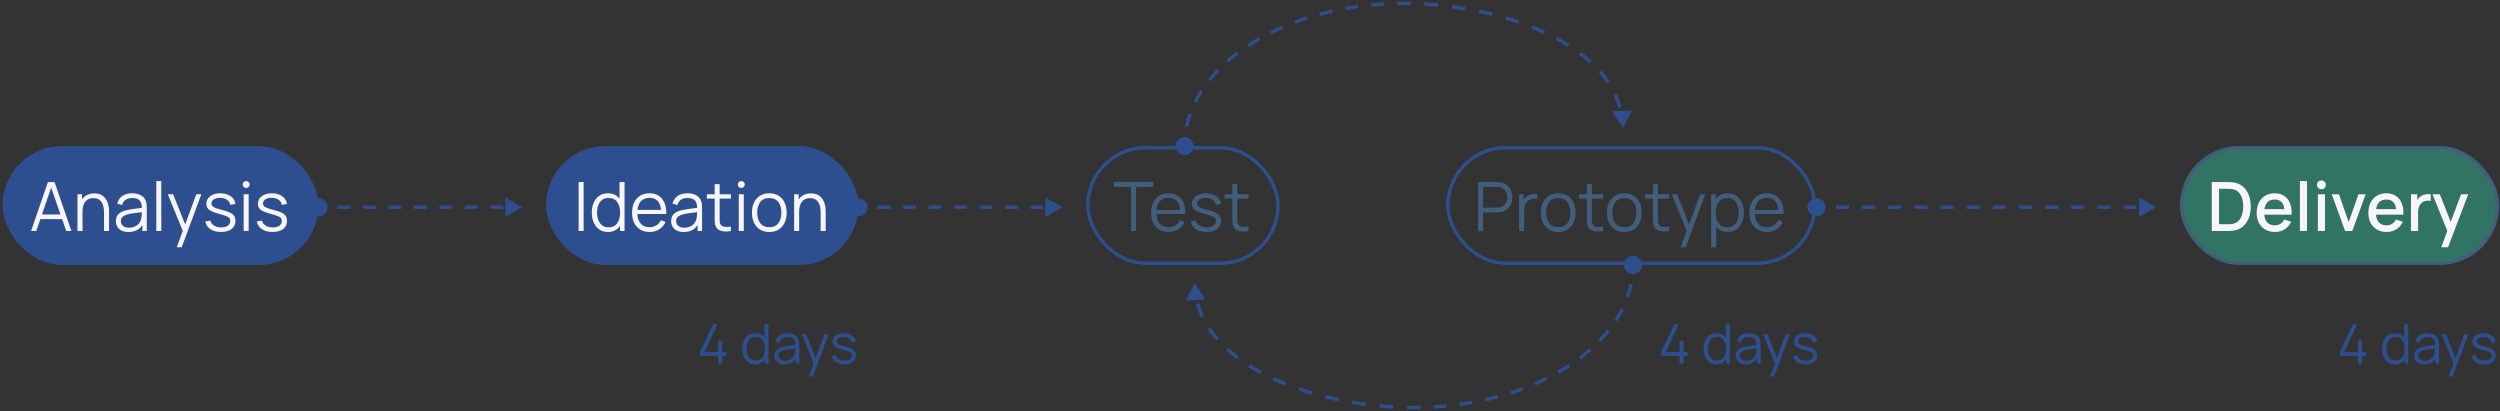 <svg width="736" height="121" viewBox="0 0 736 121" fill="none" xmlns="http://www.w3.org/2000/svg">
<rect x="0" y="0" width="736" height="121" fill="#333333" stroke="none"/>
<rect x="161.25" y="43.5" width="91" height="34" rx="17" fill="#2D4F8F"/>
<rect x="161.25" y="43.5" width="91" height="34" rx="17" stroke="#2D4F8F"/>
<path d="M170.35 68V53.6H171.82V68H170.35ZM179.008 68.3C178.001 68.3 177.138 68.05 176.418 67.55C175.705 67.043 175.158 66.36 174.778 65.5C174.405 64.64 174.218 63.67 174.218 62.59C174.218 61.517 174.405 60.55 174.778 59.69C175.158 58.83 175.701 58.15 176.408 57.65C177.115 57.15 177.961 56.9 178.948 56.9C179.701 56.9 180.365 57.04 180.938 57.32C181.511 57.6 181.995 57.987 182.388 58.48V53.6H183.868V68H182.548V66.5C182.155 67.06 181.661 67.5 181.068 67.82C180.481 68.14 179.795 68.3 179.008 68.3ZM179.158 66.93C179.925 66.93 180.558 66.743 181.058 66.37C181.558 65.99 181.931 65.473 182.178 64.82C182.425 64.167 182.548 63.423 182.548 62.59C182.548 61.323 182.268 60.287 181.708 59.48C181.155 58.673 180.315 58.27 179.188 58.27C178.415 58.27 177.775 58.46 177.268 58.84C176.768 59.22 176.395 59.737 176.148 60.39C175.901 61.043 175.778 61.777 175.778 62.59C175.778 63.41 175.901 64.147 176.148 64.8C176.401 65.453 176.778 65.973 177.278 66.36C177.778 66.74 178.405 66.93 179.158 66.93ZM191.243 68.3C190.19 68.3 189.277 68.067 188.503 67.6C187.73 67.133 187.13 66.477 186.703 65.63C186.283 64.783 186.073 63.79 186.073 62.65C186.073 61.47 186.283 60.45 186.703 59.59C187.123 58.73 187.713 58.067 188.473 57.6C189.24 57.133 190.143 56.9 191.183 56.9C192.783 56.9 194.023 57.443 194.903 58.53C195.79 59.61 196.207 61.103 196.153 63.01H187.643C187.703 64.25 188.04 65.207 188.653 65.88C189.267 66.553 190.11 66.89 191.183 66.89C192.757 66.89 193.887 66.197 194.573 64.81L195.943 65.34C195.517 66.28 194.887 67.01 194.053 67.53C193.227 68.043 192.29 68.3 191.243 68.3ZM191.223 58.25C190.183 58.25 189.36 58.557 188.753 59.17C188.147 59.777 187.787 60.647 187.673 61.78H194.613C194.38 59.427 193.25 58.25 191.223 58.25ZM201.267 68.3C200.454 68.3 199.771 68.153 199.217 67.86C198.671 67.567 198.261 67.177 197.987 66.69C197.714 66.203 197.577 65.673 197.577 65.1C197.577 64.213 197.834 63.523 198.347 63.03C198.861 62.53 199.521 62.173 200.327 61.96C200.814 61.84 201.347 61.733 201.927 61.64C202.507 61.547 203.084 61.463 203.657 61.39C204.237 61.317 204.767 61.25 205.247 61.19C205.234 60.21 205.007 59.483 204.567 59.01C204.127 58.53 203.394 58.29 202.367 58.29C201.627 58.29 201.001 58.457 200.487 58.79C199.981 59.123 199.624 59.65 199.417 60.37L197.987 59.95C198.234 58.983 198.731 58.233 199.477 57.7C200.224 57.167 201.194 56.9 202.387 56.9C203.374 56.9 204.211 57.087 204.897 57.46C205.591 57.827 206.081 58.36 206.367 59.06C206.501 59.373 206.587 59.723 206.627 60.11C206.667 60.497 206.687 60.89 206.687 61.29V68H205.377V66.22C204.524 67.607 203.154 68.3 201.267 68.3ZM201.437 67.03C202.471 67.03 203.301 66.76 203.927 66.22C204.561 65.68 204.947 65.003 205.087 64.19C205.147 63.923 205.184 63.633 205.197 63.32C205.217 63 205.227 62.717 205.227 62.47C204.521 62.557 203.774 62.65 202.987 62.75C202.201 62.85 201.511 62.98 200.917 63.14C200.457 63.273 200.031 63.487 199.637 63.78C199.244 64.073 199.047 64.513 199.047 65.1C199.047 65.413 199.124 65.717 199.277 66.01C199.437 66.303 199.691 66.547 200.037 66.74C200.391 66.933 200.857 67.03 201.437 67.03ZM215.171 68C214.564 68.127 213.964 68.177 213.371 68.15C212.784 68.123 212.257 67.997 211.791 67.77C211.331 67.543 210.981 67.19 210.741 66.71C210.547 66.317 210.441 65.913 210.421 65.5C210.407 65.087 210.401 64.617 210.401 64.09V58.46H208.091V57.2H210.401V54.2H211.861V57.2H215.171V58.46H211.861V64.03C211.861 64.483 211.864 64.863 211.871 65.17C211.884 65.47 211.954 65.737 212.081 65.97C212.321 66.417 212.701 66.683 213.221 66.77C213.747 66.857 214.397 66.837 215.171 66.71V68ZM217.498 68V57.2H218.968V68H217.498ZM218.228 55.34C217.942 55.34 217.698 55.243 217.498 55.05C217.305 54.85 217.208 54.61 217.208 54.33C217.208 54.043 217.305 53.803 217.498 53.61C217.698 53.41 217.942 53.31 218.228 53.31C218.522 53.31 218.765 53.41 218.958 53.61C219.158 53.803 219.258 54.043 219.258 54.33C219.258 54.61 219.158 54.85 218.958 55.05C218.765 55.243 218.522 55.34 218.228 55.34ZM226.476 68.3C225.403 68.3 224.486 68.057 223.726 67.57C222.966 67.083 222.383 66.41 221.976 65.55C221.57 64.69 221.366 63.703 221.366 62.59C221.366 61.457 221.573 60.463 221.986 59.61C222.4 58.757 222.986 58.093 223.746 57.62C224.513 57.14 225.423 56.9 226.476 56.9C227.556 56.9 228.476 57.143 229.236 57.63C230.003 58.11 230.586 58.78 230.986 59.64C231.393 60.493 231.596 61.477 231.596 62.59C231.596 63.723 231.393 64.72 230.986 65.58C230.58 66.433 229.993 67.1 229.226 67.58C228.46 68.06 227.543 68.3 226.476 68.3ZM226.476 66.89C227.676 66.89 228.57 66.493 229.156 65.7C229.743 64.9 230.036 63.863 230.036 62.59C230.036 61.29 229.74 60.253 229.146 59.48C228.553 58.7 227.663 58.31 226.476 58.31C225.27 58.31 224.376 58.71 223.796 59.51C223.216 60.303 222.926 61.33 222.926 62.59C222.926 63.89 223.226 64.933 223.826 65.72C224.426 66.5 225.31 66.89 226.476 66.89ZM233.792 68V57.2H235.122V58.7C235.522 58.12 236.032 57.68 236.652 57.38C237.279 57.08 237.979 56.93 238.752 56.93C239.566 56.93 240.249 57.083 240.802 57.39C241.356 57.69 241.799 58.09 242.132 58.59C242.466 59.083 242.706 59.633 242.852 60.24C243.006 60.847 243.082 61.453 243.082 62.06V68H241.602V62.49C241.602 61.697 241.499 60.987 241.292 60.36C241.086 59.733 240.752 59.24 240.292 58.88C239.832 58.513 239.226 58.33 238.472 58.33C237.432 58.33 236.639 58.677 236.092 59.37C235.546 60.063 235.272 61.02 235.272 62.24V68H233.792Z" fill="#F7F5F5"/>
<rect x="320.25" y="43.5" width="56" height="34" rx="17" stroke="#2D4F8F"/>
<path d="M332.98 68V55.01H327.95V53.6H339.48V55.01H334.45V68H332.98ZM344.052 68.3C342.999 68.3 342.085 68.067 341.312 67.6C340.539 67.133 339.939 66.477 339.512 65.63C339.092 64.783 338.882 63.79 338.882 62.65C338.882 61.47 339.092 60.45 339.512 59.59C339.932 58.73 340.522 58.067 341.282 57.6C342.049 57.133 342.952 56.9 343.992 56.9C345.592 56.9 346.832 57.443 347.712 58.53C348.599 59.61 349.015 61.103 348.962 63.01H340.452C340.512 64.25 340.849 65.207 341.462 65.88C342.075 66.553 342.919 66.89 343.992 66.89C345.565 66.89 346.695 66.197 347.382 64.81L348.752 65.34C348.325 66.28 347.695 67.01 346.862 67.53C346.035 68.043 345.099 68.3 344.052 68.3ZM344.032 58.25C342.992 58.25 342.169 58.557 341.562 59.17C340.955 59.777 340.595 60.647 340.482 61.78H347.422C347.189 59.427 346.059 58.25 344.032 58.25ZM355.211 68.29C353.945 68.29 352.901 68.017 352.081 67.47C351.268 66.923 350.768 66.163 350.581 65.19L352.081 64.94C352.241 65.56 352.605 66.05 353.171 66.41C353.745 66.77 354.451 66.95 355.291 66.95C356.111 66.95 356.758 66.78 357.231 66.44C357.705 66.093 357.941 65.623 357.941 65.03C357.941 64.697 357.865 64.427 357.711 64.22C357.558 64.007 357.251 63.81 356.791 63.63C356.338 63.45 355.655 63.237 354.741 62.99C353.761 62.723 352.991 62.457 352.431 62.19C351.878 61.923 351.485 61.617 351.251 61.27C351.025 60.917 350.911 60.487 350.911 59.98C350.911 59.06 351.288 58.317 352.041 57.75C352.801 57.183 353.791 56.9 355.011 56.9C355.825 56.9 356.551 57.033 357.191 57.3C357.838 57.56 358.358 57.927 358.751 58.4C359.145 58.873 359.378 59.423 359.451 60.05L357.951 60.32C357.845 59.687 357.528 59.187 357.001 58.82C356.475 58.447 355.805 58.253 354.991 58.24C354.225 58.22 353.601 58.367 353.121 58.68C352.641 58.987 352.401 59.397 352.401 59.91C352.401 60.197 352.488 60.443 352.661 60.65C352.835 60.85 353.148 61.04 353.601 61.22C354.061 61.4 354.715 61.597 355.561 61.81C356.555 62.063 357.335 62.33 357.901 62.61C358.468 62.89 358.871 63.22 359.111 63.6C359.351 63.98 359.471 64.45 359.471 65.01C359.471 66.03 359.091 66.833 358.331 67.42C357.578 68 356.538 68.29 355.211 68.29ZM367.569 68C366.962 68.127 366.362 68.177 365.769 68.15C365.182 68.123 364.656 67.997 364.189 67.77C363.729 67.543 363.379 67.19 363.139 66.71C362.946 66.317 362.839 65.913 362.819 65.5C362.806 65.087 362.799 64.617 362.799 64.09V58.46H360.489V57.2H362.799V54.2H364.259V57.2H367.569V58.46H364.259V64.03C364.259 64.483 364.262 64.863 364.269 65.17C364.282 65.47 364.352 65.737 364.479 65.97C364.719 66.417 365.099 66.683 365.619 66.77C366.146 66.857 366.796 66.837 367.569 66.71V68Z" fill="#415F7D"/>
<rect x="426.25" y="43.5" width="108" height="34" rx="17" stroke="#2D4F8F"/>
<path d="M435.15 68V53.6H440.71C440.85 53.6 441.007 53.607 441.18 53.62C441.36 53.627 441.54 53.647 441.72 53.68C442.847 53.853 443.713 54.347 444.32 55.16C444.927 55.973 445.23 56.943 445.23 58.07C445.23 59.19 444.923 60.157 444.31 60.97C443.703 61.783 442.84 62.277 441.72 62.45C441.54 62.483 441.36 62.507 441.18 62.52C441.007 62.527 440.85 62.53 440.71 62.53H436.62V68H435.15ZM436.62 61.13H440.67C440.79 61.13 440.93 61.123 441.09 61.11C441.25 61.097 441.407 61.073 441.56 61.04C442.3 60.88 442.843 60.513 443.19 59.94C443.543 59.36 443.72 58.737 443.72 58.07C443.72 57.397 443.543 56.773 443.19 56.2C442.843 55.62 442.3 55.25 441.56 55.09C441.407 55.057 441.25 55.037 441.09 55.03C440.93 55.017 440.79 55.01 440.67 55.01H436.62V61.13ZM447.22 68V57.2H448.54V58.91C448.78 58.49 449.06 58.157 449.38 57.91C449.807 57.543 450.32 57.303 450.92 57.19C451.52 57.077 452.057 57.08 452.53 57.2V58.58C452.13 58.48 451.697 58.457 451.23 58.51C450.77 58.563 450.344 58.75 449.95 59.07C449.41 59.497 449.064 60.033 448.91 60.68C448.764 61.32 448.69 61.963 448.69 62.61V68H447.22ZM458.742 68.3C457.669 68.3 456.752 68.057 455.992 67.57C455.232 67.083 454.649 66.41 454.242 65.55C453.835 64.69 453.632 63.703 453.632 62.59C453.632 61.457 453.839 60.463 454.252 59.61C454.665 58.757 455.252 58.093 456.012 57.62C456.779 57.14 457.689 56.9 458.742 56.9C459.822 56.9 460.742 57.143 461.502 57.63C462.269 58.11 462.852 58.78 463.252 59.64C463.659 60.493 463.862 61.477 463.862 62.59C463.862 63.723 463.659 64.72 463.252 65.58C462.845 66.433 462.259 67.1 461.492 67.58C460.725 68.06 459.809 68.3 458.742 68.3ZM458.742 66.89C459.942 66.89 460.835 66.493 461.422 65.7C462.009 64.9 462.302 63.863 462.302 62.59C462.302 61.29 462.005 60.253 461.412 59.48C460.819 58.7 459.929 58.31 458.742 58.31C457.535 58.31 456.642 58.71 456.062 59.51C455.482 60.303 455.192 61.33 455.192 62.59C455.192 63.89 455.492 64.933 456.092 65.72C456.692 66.5 457.575 66.89 458.742 66.89ZM471.948 68C471.341 68.127 470.741 68.177 470.148 68.15C469.561 68.123 469.035 67.997 468.568 67.77C468.108 67.543 467.758 67.19 467.518 66.71C467.325 66.317 467.218 65.913 467.198 65.5C467.185 65.087 467.178 64.617 467.178 64.09V58.46H464.868V57.2H467.178V54.2H468.638V57.2H471.948V58.46H468.638V64.03C468.638 64.483 468.641 64.863 468.648 65.17C468.661 65.47 468.731 65.737 468.858 65.97C469.098 66.417 469.478 66.683 469.998 66.77C470.525 66.857 471.175 66.837 471.948 66.71V68ZM478.195 68.3C477.122 68.3 476.205 68.057 475.445 67.57C474.685 67.083 474.102 66.41 473.695 65.55C473.288 64.69 473.085 63.703 473.085 62.59C473.085 61.457 473.292 60.463 473.705 59.61C474.118 58.757 474.705 58.093 475.465 57.62C476.232 57.14 477.142 56.9 478.195 56.9C479.275 56.9 480.195 57.143 480.955 57.63C481.722 58.11 482.305 58.78 482.705 59.64C483.112 60.493 483.315 61.477 483.315 62.59C483.315 63.723 483.112 64.72 482.705 65.58C482.298 66.433 481.712 67.1 480.945 67.58C480.178 68.06 479.262 68.3 478.195 68.3ZM478.195 66.89C479.395 66.89 480.288 66.493 480.875 65.7C481.462 64.9 481.755 63.863 481.755 62.59C481.755 61.29 481.458 60.253 480.865 59.48C480.272 58.7 479.382 58.31 478.195 58.31C476.988 58.31 476.095 58.71 475.515 59.51C474.935 60.303 474.645 61.33 474.645 62.59C474.645 63.89 474.945 64.933 475.545 65.72C476.145 66.5 477.028 66.89 478.195 66.89ZM491.401 68C490.794 68.127 490.194 68.177 489.601 68.15C489.014 68.123 488.488 67.997 488.021 67.77C487.561 67.543 487.211 67.19 486.971 66.71C486.778 66.317 486.671 65.913 486.651 65.5C486.638 65.087 486.631 64.617 486.631 64.09V58.46H484.321V57.2H486.631V54.2H488.091V57.2H491.401V58.46H488.091V64.03C488.091 64.483 488.094 64.863 488.101 65.17C488.114 65.47 488.184 65.737 488.311 65.97C488.551 66.417 488.931 66.683 489.451 66.77C489.978 66.857 490.628 66.837 491.401 66.71V68ZM494.776 72.8L496.556 67.98L492.166 57.2H493.726L497.266 66.08L500.546 57.2H502.046L496.246 72.8H494.776ZM503.773 72.8V57.2H505.093V58.68C505.486 58.127 505.983 57.693 506.583 57.38C507.189 57.06 507.893 56.9 508.693 56.9C509.679 56.9 510.526 57.15 511.233 57.65C511.939 58.15 512.479 58.83 512.853 59.69C513.233 60.55 513.423 61.517 513.423 62.59C513.423 63.67 513.233 64.64 512.853 65.5C512.479 66.36 511.933 67.043 511.213 67.55C510.499 68.05 509.639 68.3 508.633 68.3C507.899 68.3 507.249 68.16 506.683 67.88C506.116 67.593 505.639 67.203 505.253 66.71V72.8H503.773ZM508.483 66.93C509.236 66.93 509.863 66.74 510.363 66.36C510.863 65.973 511.236 65.453 511.483 64.8C511.736 64.147 511.863 63.41 511.863 62.59C511.863 61.777 511.739 61.043 511.493 60.39C511.246 59.737 510.869 59.22 510.363 58.84C509.863 58.46 509.226 58.27 508.453 58.27C507.326 58.27 506.483 58.673 505.923 59.48C505.369 60.287 505.093 61.323 505.093 62.59C505.093 63.423 505.216 64.167 505.463 64.82C505.709 65.473 506.083 65.99 506.583 66.37C507.083 66.743 507.716 66.93 508.483 66.93ZM520.189 68.3C519.135 68.3 518.222 68.067 517.449 67.6C516.675 67.133 516.075 66.477 515.649 65.63C515.229 64.783 515.019 63.79 515.019 62.65C515.019 61.47 515.229 60.45 515.649 59.59C516.069 58.73 516.659 58.067 517.419 57.6C518.185 57.133 519.089 56.9 520.129 56.9C521.729 56.9 522.969 57.443 523.849 58.53C524.735 59.61 525.152 61.103 525.099 63.01H516.589C516.649 64.25 516.985 65.207 517.599 65.88C518.212 66.553 519.055 66.89 520.129 66.89C521.702 66.89 522.832 66.197 523.519 64.81L524.889 65.34C524.462 66.28 523.832 67.01 522.999 67.53C522.172 68.043 521.235 68.3 520.189 68.3ZM520.169 58.25C519.129 58.25 518.305 58.557 517.699 59.17C517.092 59.777 516.732 60.647 516.619 61.78H523.559C523.325 59.427 522.195 58.25 520.169 58.25Z" fill="#415F7D"/>
<rect x="642.25" y="43.5" width="93" height="34" rx="17" fill="#317463"/>
<rect x="642.25" y="43.5" width="93" height="34" rx="17" stroke="#415F7D"/>
<path d="M651.15 68V53.6H655.66C655.793 53.6 656.04 53.603 656.4 53.61C656.76 53.617 657.11 53.643 657.45 53.69C658.577 53.83 659.523 54.233 660.29 54.9C661.063 55.567 661.647 56.413 662.04 57.44C662.433 58.46 662.63 59.58 662.63 60.8C662.63 62.027 662.433 63.153 662.04 64.18C661.647 65.2 661.063 66.043 660.29 66.71C659.523 67.37 658.577 67.77 657.45 67.91C657.117 67.957 656.767 67.983 656.4 67.99C656.033 67.997 655.787 68 655.66 68H651.15ZM653.29 66.01H655.66C655.887 66.01 656.157 66.007 656.47 66C656.783 65.987 657.06 65.957 657.3 65.91C658.033 65.77 658.627 65.453 659.08 64.96C659.54 64.46 659.877 63.847 660.09 63.12C660.303 62.393 660.41 61.62 660.41 60.8C660.41 59.953 660.3 59.17 660.08 58.45C659.86 57.723 659.52 57.117 659.06 56.63C658.607 56.137 658.02 55.823 657.3 55.69C657.06 55.643 656.78 55.617 656.46 55.61C656.147 55.597 655.88 55.59 655.66 55.59H653.29V66.01ZM669.749 68.3C668.675 68.3 667.732 68.067 666.919 67.6C666.112 67.127 665.482 66.47 665.029 65.63C664.582 64.783 664.359 63.803 664.359 62.69C664.359 61.51 664.579 60.487 665.019 59.62C665.465 58.753 666.085 58.083 666.879 57.61C667.672 57.137 668.595 56.9 669.649 56.9C670.749 56.9 671.685 57.157 672.459 57.67C673.232 58.177 673.809 58.9 674.189 59.84C674.569 60.78 674.722 61.897 674.649 63.19H666.599C666.685 64.19 666.985 64.963 667.499 65.51C668.019 66.057 668.735 66.33 669.649 66.33C670.975 66.33 671.912 65.757 672.459 64.61L674.509 65.26C674.089 66.227 673.452 66.977 672.599 67.51C671.745 68.037 670.795 68.3 669.749 68.3ZM669.729 58.75C667.949 58.75 666.922 59.687 666.649 61.56H672.509C672.295 59.687 671.369 58.75 669.729 58.75ZM677.092 68V53.3H679.182V68H677.092ZM682.385 68V57.2H684.475V68H682.385ZM683.435 55.72C683.062 55.72 682.748 55.593 682.495 55.34C682.248 55.087 682.125 54.78 682.125 54.42C682.125 54.053 682.248 53.747 682.495 53.5C682.748 53.247 683.062 53.12 683.435 53.12C683.808 53.12 684.118 53.247 684.365 53.5C684.612 53.747 684.735 54.053 684.735 54.42C684.735 54.78 684.612 55.087 684.365 55.34C684.118 55.593 683.808 55.72 683.435 55.72ZM690.398 68L686.478 57.2H688.588L691.458 65.38L694.328 57.2H696.438L692.518 68H690.398ZM702.639 68.3C701.566 68.3 700.623 68.067 699.809 67.6C699.003 67.127 698.373 66.47 697.919 65.63C697.473 64.783 697.249 63.803 697.249 62.69C697.249 61.51 697.469 60.487 697.909 59.62C698.356 58.753 698.976 58.083 699.769 57.61C700.563 57.137 701.486 56.9 702.539 56.9C703.639 56.9 704.576 57.157 705.349 57.67C706.123 58.177 706.699 58.9 707.079 59.84C707.459 60.78 707.613 61.897 707.539 63.19H699.489C699.576 64.19 699.876 64.963 700.389 65.51C700.909 66.057 701.626 66.33 702.539 66.33C703.866 66.33 704.803 65.757 705.349 64.61L707.399 65.26C706.979 66.227 706.343 66.977 705.489 67.51C704.636 68.037 703.686 68.3 702.639 68.3ZM702.619 58.75C700.839 58.75 699.813 59.687 699.539 61.56H705.399C705.186 59.687 704.259 58.75 702.619 58.75ZM709.783 68V57.2H711.643V58.92C711.909 58.447 712.243 58.077 712.643 57.81C713.049 57.51 713.523 57.31 714.063 57.21C714.609 57.11 715.126 57.107 715.613 57.2V59.16C715.259 59.067 714.866 59.04 714.433 59.08C714.006 59.12 713.613 59.257 713.253 59.49C712.746 59.817 712.393 60.25 712.193 60.79C711.993 61.33 711.893 61.917 711.893 62.55V68H709.783ZM718.704 72.8L720.484 67.95L716.114 57.2H718.294L721.494 65.31L724.534 57.2H726.654L720.694 72.8H718.704Z" fill="#F7F5F5"/>
<rect x="1.25" y="43.5" width="92" height="34" rx="17" fill="#2D4F8F"/>
<rect x="1.25" y="43.5" width="92" height="34" rx="17" stroke="#2D4F8F"/>
<path d="M9.15 68L14.11 53.6H16.06L21.02 68H19.49L18.28 64.51H11.89L10.68 68H9.15ZM12.36 63.13H17.8L15.07 55.25L12.36 63.13ZM22.816 68V57.2H24.146V58.7C24.546 58.12 25.056 57.68 25.676 57.38C26.302 57.08 27.002 56.93 27.776 56.93C28.589 56.93 29.272 57.083 29.826 57.39C30.379 57.69 30.822 58.09 31.156 58.59C31.489 59.083 31.729 59.633 31.876 60.24C32.029 60.847 32.106 61.453 32.106 62.06V68H30.626V62.49C30.626 61.697 30.522 60.987 30.316 60.36C30.109 59.733 29.776 59.24 29.316 58.88C28.856 58.513 28.249 58.33 27.496 58.33C26.456 58.33 25.662 58.677 25.116 59.37C24.569 60.063 24.296 61.02 24.296 62.24V68H22.816ZM37.791 68.3C36.977 68.3 36.294 68.153 35.741 67.86C35.194 67.567 34.784 67.177 34.511 66.69C34.237 66.203 34.101 65.673 34.101 65.1C34.101 64.213 34.357 63.523 34.871 63.03C35.384 62.53 36.044 62.173 36.851 61.96C37.337 61.84 37.871 61.733 38.451 61.64C39.031 61.547 39.607 61.463 40.181 61.39C40.761 61.317 41.291 61.25 41.771 61.19C41.757 60.21 41.531 59.483 41.091 59.01C40.651 58.53 39.917 58.29 38.891 58.29C38.151 58.29 37.524 58.457 37.011 58.79C36.504 59.123 36.147 59.65 35.941 60.37L34.511 59.95C34.757 58.983 35.254 58.233 36.001 57.7C36.747 57.167 37.717 56.9 38.911 56.9C39.897 56.9 40.734 57.087 41.421 57.46C42.114 57.827 42.604 58.36 42.891 59.06C43.024 59.373 43.111 59.723 43.151 60.11C43.191 60.497 43.211 60.89 43.211 61.29V68H41.901V66.22C41.047 67.607 39.677 68.3 37.791 68.3ZM37.961 67.03C38.994 67.03 39.824 66.76 40.451 66.22C41.084 65.68 41.471 65.003 41.611 64.19C41.671 63.923 41.707 63.633 41.721 63.32C41.741 63 41.751 62.717 41.751 62.47C41.044 62.557 40.297 62.65 39.511 62.75C38.724 62.85 38.034 62.98 37.441 63.14C36.981 63.273 36.554 63.487 36.161 63.78C35.767 64.073 35.571 64.513 35.571 65.1C35.571 65.413 35.647 65.717 35.801 66.01C35.961 66.303 36.214 66.547 36.561 66.74C36.914 66.933 37.381 67.03 37.961 67.03ZM46.014 68V53.3H47.484V68H46.014ZM52.022 72.8L53.802 67.98L49.412 57.2H50.972L54.512 66.08L57.792 57.2H59.292L53.492 72.8H52.022ZM65.059 68.29C63.792 68.29 62.749 68.017 61.929 67.47C61.116 66.923 60.616 66.163 60.429 65.19L61.929 64.94C62.089 65.56 62.452 66.05 63.019 66.41C63.592 66.77 64.299 66.95 65.139 66.95C65.959 66.95 66.606 66.78 67.079 66.44C67.552 66.093 67.789 65.623 67.789 65.03C67.789 64.697 67.712 64.427 67.559 64.22C67.406 64.007 67.099 63.81 66.639 63.63C66.186 63.45 65.502 63.237 64.589 62.99C63.609 62.723 62.839 62.457 62.279 62.19C61.726 61.923 61.332 61.617 61.099 61.27C60.872 60.917 60.759 60.487 60.759 59.98C60.759 59.06 61.136 58.317 61.889 57.75C62.649 57.183 63.639 56.9 64.859 56.9C65.672 56.9 66.399 57.033 67.039 57.3C67.686 57.56 68.206 57.927 68.599 58.4C68.992 58.873 69.226 59.423 69.299 60.05L67.799 60.32C67.692 59.687 67.376 59.187 66.849 58.82C66.322 58.447 65.652 58.253 64.839 58.24C64.072 58.22 63.449 58.367 62.969 58.68C62.489 58.987 62.249 59.397 62.249 59.91C62.249 60.197 62.336 60.443 62.509 60.65C62.682 60.85 62.996 61.04 63.449 61.22C63.909 61.4 64.562 61.597 65.409 61.81C66.402 62.063 67.182 62.33 67.749 62.61C68.316 62.89 68.719 63.22 68.959 63.6C69.199 63.98 69.319 64.45 69.319 65.01C69.319 66.03 68.939 66.833 68.179 67.42C67.426 68 66.386 68.29 65.059 68.29ZM71.737 68V57.2H73.207V68H71.737ZM72.467 55.34C72.18 55.34 71.937 55.243 71.737 55.05C71.543 54.85 71.447 54.61 71.447 54.33C71.447 54.043 71.543 53.803 71.737 53.61C71.937 53.41 72.18 53.31 72.467 53.31C72.76 53.31 73.003 53.41 73.197 53.61C73.397 53.803 73.497 54.043 73.497 54.33C73.497 54.61 73.397 54.85 73.197 55.05C73.003 55.243 72.76 55.34 72.467 55.34ZM80.235 68.29C78.968 68.29 77.925 68.017 77.105 67.47C76.291 66.923 75.791 66.163 75.605 65.19L77.105 64.94C77.265 65.56 77.628 66.05 78.195 66.41C78.768 66.77 79.475 66.95 80.315 66.95C81.135 66.95 81.781 66.78 82.255 66.44C82.728 66.093 82.965 65.623 82.965 65.03C82.965 64.697 82.888 64.427 82.735 64.22C82.581 64.007 82.275 63.81 81.815 63.63C81.361 63.45 80.678 63.237 79.765 62.99C78.785 62.723 78.015 62.457 77.455 62.19C76.901 61.923 76.508 61.617 76.275 61.27C76.048 60.917 75.935 60.487 75.935 59.98C75.935 59.06 76.311 58.317 77.065 57.75C77.825 57.183 78.815 56.9 80.035 56.9C80.848 56.9 81.575 57.033 82.215 57.3C82.861 57.56 83.381 57.927 83.775 58.4C84.168 58.873 84.401 59.423 84.475 60.05L82.975 60.32C82.868 59.687 82.551 59.187 82.025 58.82C81.498 58.447 80.828 58.253 80.015 58.24C79.248 58.22 78.625 58.367 78.145 58.68C77.665 58.987 77.425 59.397 77.425 59.91C77.425 60.197 77.511 60.443 77.685 60.65C77.858 60.85 78.171 61.04 78.625 61.22C79.085 61.4 79.738 61.597 80.585 61.81C81.578 62.063 82.358 62.33 82.925 62.61C83.491 62.89 83.895 63.22 84.135 63.6C84.375 63.98 84.495 64.45 84.495 65.01C84.495 66.03 84.115 66.833 83.355 67.42C82.601 68 81.561 68.29 80.235 68.29Z" fill="#F7F5F5"/>
<path d="M91.083 61C91.083 62.473 92.277 63.667 93.75 63.667C95.223 63.667 96.417 62.473 96.417 61C96.417 59.527 95.223 58.333 93.75 58.333C92.277 58.333 91.083 59.527 91.083 61ZM153.75 61L148.75 58.113V63.887L153.75 61ZM93.75 61.5H95.625V60.5H93.75V61.5ZM99.375 61.5H103.125V60.5H99.375V61.5ZM106.875 61.5H110.625V60.5H106.875V61.5ZM114.375 61.5H118.125V60.5H114.375V61.5ZM121.875 61.5H125.625V60.5H121.875V61.5ZM129.375 61.5H133.125V60.5H129.375V61.5ZM136.875 61.5H140.625V60.5H136.875V61.5ZM144.375 61.5H148.125V60.5H144.375V61.5Z" fill="#2D4F8F"/>
<path d="M250.083 61C250.083 62.473 251.277 63.667 252.75 63.667C254.223 63.667 255.417 62.473 255.417 61C255.417 59.527 254.223 58.333 252.75 58.333C251.277 58.333 250.083 59.527 250.083 61ZM312.75 61L307.75 58.113V63.887L312.75 61ZM252.75 61.5H254.625V60.5H252.75V61.5ZM258.375 61.5H262.125V60.5H258.375V61.5ZM265.875 61.5H269.625V60.5H265.875V61.5ZM273.375 61.5H277.125V60.5H273.375V61.5ZM280.875 61.5H284.625V60.5H280.875V61.5ZM288.375 61.5H292.125V60.5H288.375V61.5ZM295.875 61.5H299.625V60.5H295.875V61.5ZM303.375 61.5H307.125V60.5H303.375V61.5Z" fill="#2D4F8F"/>
<path d="M532.083 61C532.083 62.473 533.277 63.667 534.75 63.667C536.223 63.667 537.417 62.473 537.417 61C537.417 59.527 536.223 58.333 534.75 58.333C533.277 58.333 532.083 59.527 532.083 61ZM634.75 61L629.75 58.113V63.887L634.75 61ZM534.75 61.5H536.673V60.5H534.75V61.5ZM540.519 61.5H544.365V60.5H540.519V61.5ZM548.212 61.5H552.058V60.5H548.212V61.5ZM555.904 61.5H559.75V60.5H555.904V61.5ZM563.596 61.5H567.442V60.5H563.596V61.5ZM571.288 61.5H575.135V60.5H571.288V61.5ZM578.981 61.5H582.827V60.5H578.981V61.5ZM586.673 61.5H590.519V60.5H586.673V61.5ZM594.365 61.5H598.212V60.5H594.365V61.5ZM602.058 61.5H605.904V60.5H602.058V61.5ZM609.75 61.5H613.596V60.5H609.75V61.5ZM617.442 61.5H621.288V60.5H617.442V61.5ZM625.135 61.5H628.981V60.5H625.135V61.5Z" fill="#2D4F8F"/>
<path d="M346.083 43C346.083 44.473 347.277 45.667 348.75 45.667C350.223 45.667 351.417 44.473 351.417 43C351.417 41.527 350.223 40.333 348.75 40.333C347.277 40.333 346.083 41.527 346.083 43ZM477.75 37.654L480.418 32.534L474.65 32.784L477.75 37.654ZM349.25 43C349.25 42.367 349.272 41.738 349.315 41.112L348.318 41.043C348.273 41.692 348.25 42.344 348.25 43H349.25ZM349.834 37.375C350.092 36.146 350.432 34.933 350.852 33.74L349.909 33.408C349.475 34.642 349.122 35.897 348.855 37.17L349.834 37.375ZM352.329 30.259C352.885 29.142 353.513 28.044 354.209 26.969L353.369 26.426C352.654 27.531 352.007 28.661 351.433 29.814L352.329 30.259ZM356.429 23.899C357.209 22.927 358.047 21.976 358.94 21.05L358.22 20.356C357.307 21.303 356.449 22.276 355.649 23.274L356.429 23.899ZM361.693 18.422C362.63 17.597 363.613 16.796 364.64 16.018L364.037 15.221C362.991 16.012 361.989 16.83 361.032 17.672L361.693 18.422ZM367.76 13.822C368.807 13.135 369.891 12.472 371.009 11.834L370.514 10.965C369.378 11.614 368.276 12.287 367.211 12.985L367.76 13.822ZM374.379 10.039C375.504 9.479 376.66 8.944 377.843 8.433L377.446 7.515C376.247 8.033 375.076 8.576 373.934 9.143L374.379 10.039ZM381.384 7.009C382.565 6.568 383.77 6.15 384.997 5.758L384.693 4.805C383.45 5.203 382.23 5.625 381.034 6.072L381.384 7.009ZM388.664 4.677C389.881 4.348 391.118 4.042 392.372 3.761L392.154 2.785C390.885 3.07 389.634 3.379 388.403 3.712L388.664 4.677ZM396.121 3.005C397.365 2.781 398.626 2.581 399.9 2.405L399.763 1.415C398.476 1.592 397.202 1.795 395.944 2.021L396.121 3.005ZM403.7 1.96C404.958 1.837 406.229 1.739 407.511 1.665L407.453 0.666C406.158 0.741 404.875 0.841 403.603 0.964L403.7 1.96ZM411.332 1.518C411.969 1.506 412.609 1.5 413.25 1.5V0.5C412.602 0.5 411.957 0.506 411.313 0.518L411.332 1.518ZM413.25 1.5C413.92 1.5 414.592 1.507 415.265 1.52L415.285 0.52C414.605 0.507 413.927 0.5 413.25 0.5V1.5ZM419.298 1.674C420.638 1.751 421.981 1.853 423.322 1.979L423.416 0.984C422.062 0.856 420.708 0.753 419.355 0.676L419.298 1.674ZM427.332 2.433C428.668 2.609 429.999 2.809 431.323 3.034L431.49 2.048C430.154 1.821 428.81 1.619 427.462 1.441L427.332 2.433ZM435.288 3.784C436.61 4.06 437.921 4.361 439.219 4.686L439.462 3.716C438.152 3.388 436.827 3.084 435.492 2.805L435.288 3.784ZM443.112 5.748C444.41 6.131 445.691 6.54 446.949 6.973L447.274 6.027C446.002 5.589 444.707 5.176 443.395 4.789L443.112 5.748ZM450.73 8.377C451.991 8.881 453.224 9.411 454.425 9.967L454.845 9.059C453.627 8.495 452.378 7.958 451.101 7.448L450.73 8.377ZM458.029 11.766C459.229 12.412 460.387 13.086 461.501 13.788L462.034 12.942C460.9 12.227 459.722 11.541 458.503 10.886L458.029 11.766ZM464.809 16.058C465.901 16.875 466.935 17.724 467.905 18.604L468.577 17.863C467.582 16.961 466.524 16.092 465.408 15.257L464.809 16.058ZM470.715 21.444C471.611 22.46 472.425 23.511 473.151 24.595L473.982 24.039C473.23 22.915 472.388 21.83 471.465 20.783L470.715 21.444ZM475.107 28.052C475.668 29.256 476.125 30.496 476.471 31.772L477.436 31.511C477.075 30.178 476.597 28.884 476.013 27.63L475.107 28.052ZM346.083 43C346.083 44.473 347.277 45.667 348.75 45.667C350.223 45.667 351.417 44.473 351.417 43C351.417 41.527 350.223 40.333 348.75 40.333C347.277 40.333 346.083 41.527 346.083 43ZM477.75 37.654L480.418 32.534L474.65 32.784L477.75 37.654ZM349.25 43C349.25 42.367 349.272 41.738 349.315 41.112L348.318 41.043C348.273 41.692 348.25 42.344 348.25 43H349.25ZM349.834 37.375C350.092 36.146 350.432 34.933 350.852 33.74L349.909 33.408C349.475 34.642 349.122 35.897 348.855 37.17L349.834 37.375ZM352.329 30.259C352.885 29.142 353.513 28.044 354.209 26.969L353.369 26.426C352.654 27.531 352.007 28.661 351.433 29.814L352.329 30.259ZM356.429 23.899C357.209 22.927 358.047 21.976 358.94 21.05L358.22 20.356C357.307 21.303 356.449 22.276 355.649 23.274L356.429 23.899ZM361.693 18.422C362.63 17.597 363.613 16.796 364.64 16.018L364.037 15.221C362.991 16.012 361.989 16.83 361.032 17.672L361.693 18.422ZM367.76 13.822C368.807 13.135 369.891 12.472 371.009 11.834L370.514 10.965C369.378 11.614 368.276 12.287 367.211 12.985L367.76 13.822ZM374.379 10.039C375.504 9.479 376.66 8.944 377.843 8.433L377.446 7.515C376.247 8.033 375.076 8.576 373.934 9.143L374.379 10.039ZM381.384 7.009C382.565 6.568 383.77 6.15 384.997 5.758L384.693 4.805C383.45 5.203 382.23 5.625 381.034 6.072L381.384 7.009ZM388.664 4.677C389.881 4.348 391.118 4.042 392.372 3.761L392.154 2.785C390.885 3.07 389.634 3.379 388.403 3.712L388.664 4.677ZM396.121 3.005C397.365 2.781 398.626 2.581 399.9 2.405L399.763 1.415C398.476 1.592 397.202 1.795 395.944 2.021L396.121 3.005ZM403.7 1.96C404.958 1.837 406.229 1.739 407.511 1.665L407.453 0.666C406.158 0.741 404.875 0.841 403.603 0.964L403.7 1.96ZM411.332 1.518C411.969 1.506 412.609 1.5 413.25 1.5V0.5C412.602 0.5 411.957 0.506 411.313 0.518L411.332 1.518ZM413.25 1.5C413.92 1.5 414.592 1.507 415.265 1.52L415.285 0.52C414.605 0.507 413.927 0.5 413.25 0.5V1.5ZM419.298 1.674C420.638 1.751 421.981 1.853 423.322 1.979L423.416 0.984C422.062 0.856 420.708 0.753 419.355 0.676L419.298 1.674ZM427.332 2.433C428.668 2.609 429.999 2.809 431.323 3.034L431.49 2.048C430.154 1.821 428.81 1.619 427.462 1.441L427.332 2.433ZM435.288 3.784C436.61 4.06 437.921 4.361 439.219 4.686L439.462 3.716C438.152 3.388 436.827 3.084 435.492 2.805L435.288 3.784ZM443.112 5.748C444.41 6.131 445.691 6.54 446.949 6.973L447.274 6.027C446.002 5.589 444.707 5.176 443.395 4.789L443.112 5.748ZM450.73 8.377C451.991 8.881 453.224 9.411 454.425 9.967L454.845 9.059C453.627 8.495 452.378 7.958 451.101 7.448L450.73 8.377ZM458.029 11.766C459.229 12.412 460.387 13.086 461.501 13.788L462.034 12.942C460.9 12.227 459.722 11.541 458.503 10.886L458.029 11.766ZM464.809 16.058C465.901 16.875 466.935 17.724 467.905 18.604L468.577 17.863C467.582 16.961 466.524 16.092 465.408 15.257L464.809 16.058ZM470.715 21.444C471.611 22.46 472.425 23.511 473.151 24.595L473.982 24.039C473.23 22.915 472.388 21.83 471.465 20.783L470.715 21.444ZM475.107 28.052C475.668 29.256 476.125 30.496 476.471 31.772L477.436 31.511C477.075 30.178 476.597 28.884 476.013 27.63L475.107 28.052Z" fill="#2D4F8F"/>
<path d="M483.417 78C483.417 76.527 482.223 75.333 480.75 75.333C479.277 75.333 478.083 76.527 478.083 78C478.083 79.473 479.277 80.667 480.75 80.667C482.223 80.667 483.417 79.473 483.417 78ZM351.75 83.346L349.082 88.466L354.85 88.216L351.75 83.346ZM480.25 78C480.25 78.633 480.228 79.262 480.185 79.888L481.182 79.957C481.227 79.308 481.25 78.656 481.25 78L480.25 78ZM479.666 83.625C479.408 84.854 479.068 86.067 478.648 87.26L479.591 87.592C480.025 86.358 480.378 85.103 480.645 83.83L479.666 83.625ZM477.171 90.741C476.615 91.858 475.987 92.956 475.291 94.031L476.131 94.574C476.846 93.469 477.493 92.339 478.067 91.186L477.171 90.741ZM473.071 97.101C472.291 98.073 471.453 99.024 470.56 99.95L471.28 100.644C472.193 99.697 473.051 98.724 473.851 97.726L473.071 97.101ZM467.807 102.578C466.87 103.403 465.887 104.205 464.86 104.982L465.463 105.779C466.509 104.988 467.511 104.17 468.468 103.328L467.807 102.578ZM461.74 107.178C460.693 107.865 459.609 108.528 458.491 109.166L458.986 110.035C460.122 109.386 461.224 108.713 462.289 108.015L461.74 107.178ZM455.121 110.961C453.996 111.52 452.84 112.056 451.657 112.567L452.054 113.485C453.253 112.967 454.424 112.424 455.566 111.857L455.121 110.961ZM448.116 113.991C446.935 114.432 445.73 114.85 444.503 115.242L444.807 116.195C446.05 115.797 447.27 115.375 448.466 114.928L448.116 113.991ZM440.836 116.323C439.619 116.652 438.382 116.958 437.128 117.239L437.346 118.215C438.615 117.93 439.866 117.621 441.097 117.288L440.836 116.323ZM433.379 117.995C432.135 118.219 430.874 118.419 429.6 118.595L429.737 119.585C431.024 119.408 432.298 119.205 433.556 118.979L433.379 117.995ZM425.8 119.04C424.542 119.163 423.271 119.261 421.989 119.335L422.047 120.334C423.342 120.259 424.625 120.159 425.897 120.036L425.8 119.04ZM418.168 119.482C417.531 119.494 416.891 119.5 416.25 119.5L416.25 120.5C416.898 120.5 417.543 120.494 418.187 120.482L418.168 119.482ZM416.25 119.5C415.58 119.5 414.908 119.493 414.235 119.48L414.215 120.48C414.895 120.493 415.573 120.5 416.25 120.5L416.25 119.5ZM410.202 119.326C408.862 119.249 407.519 119.147 406.178 119.021L406.084 120.016C407.438 120.144 408.792 120.247 410.145 120.324L410.202 119.326ZM402.168 118.567C400.832 118.391 399.501 118.191 398.177 117.966L398.01 118.952C399.346 119.179 400.69 119.381 402.038 119.559L402.168 118.567ZM394.212 117.216C392.89 116.94 391.579 116.639 390.281 116.314L390.038 117.284C391.348 117.612 392.673 117.916 394.008 118.195L394.212 117.216ZM386.388 115.252C385.09 114.869 383.809 114.46 382.551 114.027L382.226 114.973C383.498 115.411 384.793 115.824 386.105 116.211L386.388 115.252ZM378.77 112.623C377.509 112.119 376.276 111.589 375.075 111.033L374.655 111.941C375.873 112.505 377.122 113.042 378.399 113.552L378.77 112.623ZM371.471 109.234C370.271 108.588 369.113 107.914 367.999 107.212L367.466 108.058C368.6 108.773 369.778 109.459 370.997 110.114L371.471 109.234ZM364.691 104.942C363.599 104.125 362.565 103.276 361.595 102.396L360.923 103.137C361.918 104.039 362.976 104.908 364.092 105.743L364.691 104.942ZM358.785 99.556C357.889 98.54 357.075 97.489 356.349 96.405L355.518 96.961C356.27 98.085 357.112 99.17 358.035 100.217L358.785 99.556ZM354.393 92.948C353.832 91.744 353.375 90.504 353.029 89.228L352.064 89.489C352.425 90.822 352.903 92.117 353.487 93.37L354.393 92.948ZM483.417 78C483.417 76.527 482.223 75.333 480.75 75.333C479.277 75.333 478.083 76.527 478.083 78C478.083 79.473 479.277 80.667 480.75 80.667C482.223 80.667 483.417 79.473 483.417 78ZM351.75 83.346L349.082 88.466L354.85 88.216L351.75 83.346ZM480.25 78C480.25 78.633 480.228 79.262 480.185 79.888L481.182 79.957C481.227 79.308 481.25 78.656 481.25 78L480.25 78ZM479.666 83.625C479.408 84.854 479.068 86.067 478.648 87.26L479.591 87.592C480.025 86.358 480.378 85.103 480.645 83.83L479.666 83.625ZM477.171 90.741C476.615 91.858 475.987 92.956 475.291 94.031L476.131 94.574C476.846 93.469 477.493 92.339 478.067 91.186L477.171 90.741ZM473.071 97.101C472.291 98.073 471.453 99.024 470.56 99.95L471.28 100.644C472.193 99.697 473.051 98.724 473.851 97.726L473.071 97.101ZM467.807 102.578C466.87 103.403 465.887 104.205 464.86 104.982L465.463 105.779C466.509 104.988 467.511 104.17 468.468 103.328L467.807 102.578ZM461.74 107.178C460.693 107.865 459.609 108.528 458.491 109.166L458.986 110.035C460.122 109.386 461.224 108.713 462.289 108.015L461.74 107.178ZM455.121 110.961C453.996 111.52 452.84 112.056 451.657 112.567L452.054 113.485C453.253 112.967 454.424 112.424 455.566 111.857L455.121 110.961ZM448.116 113.991C446.935 114.432 445.73 114.85 444.503 115.242L444.807 116.195C446.05 115.797 447.27 115.375 448.466 114.928L448.116 113.991ZM440.836 116.323C439.619 116.652 438.382 116.958 437.128 117.239L437.346 118.215C438.615 117.93 439.866 117.621 441.097 117.288L440.836 116.323ZM433.379 117.995C432.135 118.219 430.874 118.419 429.6 118.595L429.737 119.585C431.024 119.408 432.298 119.205 433.556 118.979L433.379 117.995ZM425.8 119.04C424.542 119.163 423.271 119.261 421.989 119.335L422.047 120.334C423.342 120.259 424.625 120.159 425.897 120.036L425.8 119.04ZM418.168 119.482C417.531 119.494 416.891 119.5 416.25 119.5L416.25 120.5C416.898 120.5 417.543 120.494 418.187 120.482L418.168 119.482ZM416.25 119.5C415.58 119.5 414.908 119.493 414.235 119.48L414.215 120.48C414.895 120.493 415.573 120.5 416.25 120.5L416.25 119.5ZM410.202 119.326C408.862 119.249 407.519 119.147 406.178 119.021L406.084 120.016C407.438 120.144 408.792 120.247 410.145 120.324L410.202 119.326ZM402.168 118.567C400.832 118.391 399.501 118.191 398.177 117.966L398.01 118.952C399.346 119.179 400.69 119.381 402.038 119.559L402.168 118.567ZM394.212 117.216C392.89 116.94 391.579 116.639 390.281 116.314L390.038 117.284C391.348 117.612 392.673 117.916 394.008 118.195L394.212 117.216ZM386.388 115.252C385.09 114.869 383.809 114.46 382.551 114.027L382.226 114.973C383.498 115.411 384.793 115.824 386.105 116.211L386.388 115.252ZM378.77 112.623C377.509 112.119 376.276 111.589 375.075 111.033L374.655 111.941C375.873 112.505 377.122 113.042 378.399 113.552L378.77 112.623ZM371.471 109.234C370.271 108.588 369.113 107.914 367.999 107.212L367.466 108.058C368.6 108.773 369.778 109.459 370.997 110.114L371.471 109.234ZM364.691 104.942C363.599 104.125 362.565 103.276 361.595 102.396L360.923 103.137C361.918 104.039 362.976 104.908 364.092 105.743L364.691 104.942ZM358.785 99.556C357.889 98.54 357.075 97.489 356.349 96.405L355.518 96.961C356.27 98.085 357.112 99.17 358.035 100.217L358.785 99.556ZM354.393 92.948C353.832 91.744 353.375 90.504 353.029 89.228L352.064 89.489C352.425 90.822 352.903 92.117 353.487 93.37L354.393 92.948Z" fill="#2D4F8F"/>
<path d="M494.442 107V104.768H489.05V103.648L492.906 95.48H494.226L490.37 103.648H494.442V100.288H495.626V103.648H496.882V104.768H495.626V107H494.442ZM505.363 107.24C504.557 107.24 503.867 107.04 503.291 106.64C502.72 106.235 502.283 105.688 501.979 105C501.68 104.312 501.531 103.536 501.531 102.672C501.531 101.813 501.68 101.04 501.979 100.352C502.283 99.664 502.717 99.12 503.283 98.72C503.848 98.32 504.525 98.12 505.315 98.12C505.917 98.12 506.448 98.232 506.907 98.456C507.365 98.68 507.752 98.989 508.067 99.384V95.48H509.251V107H508.195V105.8C507.88 106.248 507.485 106.6 507.011 106.856C506.541 107.112 505.992 107.24 505.363 107.24ZM505.483 106.144C506.096 106.144 506.603 105.995 507.003 105.696C507.403 105.392 507.701 104.979 507.899 104.456C508.096 103.933 508.195 103.339 508.195 102.672C508.195 101.659 507.971 100.829 507.523 100.184C507.08 99.539 506.408 99.216 505.507 99.216C504.888 99.216 504.376 99.368 503.971 99.672C503.571 99.976 503.272 100.389 503.075 100.912C502.877 101.435 502.779 102.021 502.779 102.672C502.779 103.328 502.877 103.917 503.075 104.44C503.277 104.963 503.579 105.379 503.979 105.688C504.379 105.992 504.88 106.144 505.483 106.144ZM513.967 107.24C513.316 107.24 512.77 107.123 512.327 106.888C511.89 106.653 511.562 106.341 511.343 105.952C511.124 105.563 511.015 105.139 511.015 104.68C511.015 103.971 511.22 103.419 511.631 103.024C512.042 102.624 512.57 102.339 513.215 102.168C513.604 102.072 514.031 101.987 514.495 101.912C514.959 101.837 515.42 101.771 515.879 101.712C516.343 101.653 516.767 101.6 517.151 101.552C517.14 100.768 516.959 100.187 516.607 99.808C516.255 99.424 515.668 99.232 514.847 99.232C514.255 99.232 513.754 99.365 513.343 99.632C512.938 99.899 512.652 100.32 512.487 100.896L511.343 100.56C511.54 99.787 511.938 99.187 512.535 98.76C513.132 98.333 513.908 98.12 514.863 98.12C515.652 98.12 516.322 98.269 516.871 98.568C517.426 98.861 517.818 99.288 518.047 99.848C518.154 100.099 518.223 100.379 518.255 100.688C518.287 100.997 518.303 101.312 518.303 101.632V107H517.255V105.576C516.572 106.685 515.476 107.24 513.967 107.24ZM514.103 106.224C514.93 106.224 515.594 106.008 516.095 105.576C516.602 105.144 516.911 104.603 517.023 103.952C517.071 103.739 517.1 103.507 517.111 103.256C517.127 103 517.135 102.773 517.135 102.576C516.57 102.645 515.972 102.72 515.343 102.8C514.714 102.88 514.162 102.984 513.687 103.112C513.319 103.219 512.978 103.389 512.663 103.624C512.348 103.859 512.191 104.211 512.191 104.68C512.191 104.931 512.252 105.173 512.375 105.408C512.503 105.643 512.706 105.837 512.983 105.992C513.266 106.147 513.639 106.224 514.103 106.224ZM521.133 110.84L522.557 106.984L519.045 98.36H520.293L523.125 105.464L525.749 98.36H526.949L522.309 110.84H521.133ZM531.563 107.232C530.549 107.232 529.715 107.013 529.059 106.576C528.408 106.139 528.008 105.531 527.859 104.752L529.059 104.552C529.187 105.048 529.477 105.44 529.931 105.728C530.389 106.016 530.955 106.16 531.627 106.16C532.283 106.16 532.8 106.024 533.179 105.752C533.557 105.475 533.747 105.099 533.747 104.624C533.747 104.357 533.685 104.141 533.563 103.976C533.44 103.805 533.195 103.648 532.827 103.504C532.464 103.36 531.917 103.189 531.187 102.992C530.403 102.779 529.787 102.565 529.339 102.352C528.896 102.139 528.581 101.893 528.395 101.616C528.213 101.333 528.123 100.989 528.123 100.584C528.123 99.848 528.424 99.253 529.027 98.8C529.635 98.347 530.427 98.12 531.403 98.12C532.053 98.12 532.635 98.227 533.147 98.44C533.664 98.648 534.08 98.941 534.395 99.32C534.709 99.699 534.896 100.139 534.955 100.64L533.755 100.856C533.669 100.349 533.416 99.949 532.995 99.656C532.573 99.357 532.037 99.203 531.387 99.192C530.773 99.176 530.275 99.293 529.891 99.544C529.507 99.789 529.315 100.117 529.315 100.528C529.315 100.757 529.384 100.955 529.523 101.12C529.661 101.28 529.912 101.432 530.275 101.576C530.643 101.72 531.165 101.877 531.843 102.048C532.637 102.251 533.261 102.464 533.715 102.688C534.168 102.912 534.491 103.176 534.683 103.48C534.875 103.784 534.971 104.16 534.971 104.608C534.971 105.424 534.667 106.067 534.059 106.536C533.456 107 532.624 107.232 531.563 107.232Z" fill="#2D4F8F"/>
<path d="M694.192 107V104.768H688.8V103.648L692.656 95.48H693.976L690.12 103.648H694.192V100.288H695.376V103.648H696.632V104.768H695.376V107H694.192ZM705.113 107.24C704.307 107.24 703.617 107.04 703.041 106.64C702.47 106.235 702.033 105.688 701.729 105C701.43 104.312 701.281 103.536 701.281 102.672C701.281 101.813 701.43 101.04 701.729 100.352C702.033 99.664 702.467 99.12 703.033 98.72C703.598 98.32 704.275 98.12 705.065 98.12C705.667 98.12 706.198 98.232 706.657 98.456C707.115 98.68 707.502 98.989 707.817 99.384V95.48H709.001V107H707.945V105.8C707.63 106.248 707.235 106.6 706.761 106.856C706.291 107.112 705.742 107.24 705.113 107.24ZM705.233 106.144C705.846 106.144 706.353 105.995 706.753 105.696C707.153 105.392 707.451 104.979 707.649 104.456C707.846 103.933 707.945 103.339 707.945 102.672C707.945 101.659 707.721 100.829 707.273 100.184C706.83 99.539 706.158 99.216 705.257 99.216C704.638 99.216 704.126 99.368 703.721 99.672C703.321 99.976 703.022 100.389 702.825 100.912C702.627 101.435 702.529 102.021 702.529 102.672C702.529 103.328 702.627 103.917 702.825 104.44C703.027 104.963 703.329 105.379 703.729 105.688C704.129 105.992 704.63 106.144 705.233 106.144ZM713.717 107.24C713.066 107.24 712.52 107.123 712.077 106.888C711.64 106.653 711.312 106.341 711.093 105.952C710.874 105.563 710.765 105.139 710.765 104.68C710.765 103.971 710.97 103.419 711.381 103.024C711.792 102.624 712.32 102.339 712.965 102.168C713.354 102.072 713.781 101.987 714.245 101.912C714.709 101.837 715.17 101.771 715.629 101.712C716.093 101.653 716.517 101.6 716.901 101.552C716.89 100.768 716.709 100.187 716.357 99.808C716.005 99.424 715.418 99.232 714.597 99.232C714.005 99.232 713.504 99.365 713.093 99.632C712.688 99.899 712.402 100.32 712.237 100.896L711.093 100.56C711.29 99.787 711.688 99.187 712.285 98.76C712.882 98.333 713.658 98.12 714.613 98.12C715.402 98.12 716.072 98.269 716.621 98.568C717.176 98.861 717.568 99.288 717.797 99.848C717.904 100.099 717.973 100.379 718.005 100.688C718.037 100.997 718.053 101.312 718.053 101.632V107H717.005V105.576C716.322 106.685 715.226 107.24 713.717 107.24ZM713.853 106.224C714.68 106.224 715.344 106.008 715.845 105.576C716.352 105.144 716.661 104.603 716.773 103.952C716.821 103.739 716.85 103.507 716.861 103.256C716.877 103 716.885 102.773 716.885 102.576C716.32 102.645 715.722 102.72 715.093 102.8C714.464 102.88 713.912 102.984 713.437 103.112C713.069 103.219 712.728 103.389 712.413 103.624C712.098 103.859 711.941 104.211 711.941 104.68C711.941 104.931 712.002 105.173 712.125 105.408C712.253 105.643 712.456 105.837 712.733 105.992C713.016 106.147 713.389 106.224 713.853 106.224ZM720.883 110.84L722.307 106.984L718.795 98.36H720.043L722.875 105.464L725.499 98.36H726.699L722.059 110.84H720.883ZM731.313 107.232C730.299 107.232 729.465 107.013 728.809 106.576C728.158 106.139 727.758 105.531 727.609 104.752L728.809 104.552C728.937 105.048 729.227 105.44 729.681 105.728C730.139 106.016 730.705 106.16 731.377 106.16C732.033 106.16 732.55 106.024 732.929 105.752C733.307 105.475 733.497 105.099 733.497 104.624C733.497 104.357 733.435 104.141 733.313 103.976C733.19 103.805 732.945 103.648 732.577 103.504C732.214 103.36 731.667 103.189 730.937 102.992C730.153 102.779 729.537 102.565 729.089 102.352C728.646 102.139 728.331 101.893 728.145 101.616C727.963 101.333 727.873 100.989 727.873 100.584C727.873 99.848 728.174 99.253 728.777 98.8C729.385 98.347 730.177 98.12 731.153 98.12C731.803 98.12 732.385 98.227 732.897 98.44C733.414 98.648 733.83 98.941 734.145 99.32C734.459 99.699 734.646 100.139 734.705 100.64L733.505 100.856C733.419 100.349 733.166 99.949 732.745 99.656C732.323 99.357 731.787 99.203 731.137 99.192C730.523 99.176 730.025 99.293 729.641 99.544C729.257 99.789 729.065 100.117 729.065 100.528C729.065 100.757 729.134 100.955 729.273 101.12C729.411 101.28 729.662 101.432 730.025 101.576C730.393 101.72 730.915 101.877 731.593 102.048C732.387 102.251 733.011 102.464 733.465 102.688C733.918 102.912 734.241 103.176 734.433 103.48C734.625 103.784 734.721 104.16 734.721 104.608C734.721 105.424 734.417 106.067 733.809 106.536C733.206 107 732.374 107.232 731.313 107.232Z" fill="#2D4F8F"/>
<path d="M211.442 107V104.768H206.05V103.648L209.906 95.48H211.226L207.37 103.648H211.442V100.288H212.626V103.648H213.882V104.768H212.626V107H211.442ZM222.363 107.24C221.557 107.24 220.867 107.04 220.291 106.64C219.72 106.235 219.283 105.688 218.979 105C218.68 104.312 218.531 103.536 218.531 102.672C218.531 101.813 218.68 101.04 218.979 100.352C219.283 99.664 219.717 99.12 220.283 98.72C220.848 98.32 221.525 98.12 222.315 98.12C222.917 98.12 223.448 98.232 223.907 98.456C224.365 98.68 224.752 98.989 225.067 99.384V95.48H226.251V107H225.195V105.8C224.88 106.248 224.485 106.6 224.011 106.856C223.541 107.112 222.992 107.24 222.363 107.24ZM222.483 106.144C223.096 106.144 223.603 105.995 224.003 105.696C224.403 105.392 224.701 104.979 224.899 104.456C225.096 103.933 225.195 103.339 225.195 102.672C225.195 101.659 224.971 100.829 224.523 100.184C224.08 99.539 223.408 99.216 222.507 99.216C221.888 99.216 221.376 99.368 220.971 99.672C220.571 99.976 220.272 100.389 220.075 100.912C219.877 101.435 219.779 102.021 219.779 102.672C219.779 103.328 219.877 103.917 220.075 104.44C220.277 104.963 220.579 105.379 220.979 105.688C221.379 105.992 221.88 106.144 222.483 106.144ZM230.967 107.24C230.316 107.24 229.77 107.123 229.327 106.888C228.89 106.653 228.562 106.341 228.343 105.952C228.124 105.563 228.015 105.139 228.015 104.68C228.015 103.971 228.22 103.419 228.631 103.024C229.042 102.624 229.57 102.339 230.215 102.168C230.604 102.072 231.031 101.987 231.495 101.912C231.959 101.837 232.42 101.771 232.879 101.712C233.343 101.653 233.767 101.6 234.151 101.552C234.14 100.768 233.959 100.187 233.607 99.808C233.255 99.424 232.668 99.232 231.847 99.232C231.255 99.232 230.754 99.365 230.343 99.632C229.938 99.899 229.652 100.32 229.487 100.896L228.343 100.56C228.54 99.787 228.938 99.187 229.535 98.76C230.132 98.333 230.908 98.12 231.863 98.12C232.652 98.12 233.322 98.269 233.871 98.568C234.426 98.861 234.818 99.288 235.047 99.848C235.154 100.099 235.223 100.379 235.255 100.688C235.287 100.997 235.303 101.312 235.303 101.632V107H234.255V105.576C233.572 106.685 232.476 107.24 230.967 107.24ZM231.103 106.224C231.93 106.224 232.594 106.008 233.095 105.576C233.602 105.144 233.911 104.603 234.023 103.952C234.071 103.739 234.1 103.507 234.111 103.256C234.127 103 234.135 102.773 234.135 102.576C233.57 102.645 232.972 102.72 232.343 102.8C231.714 102.88 231.162 102.984 230.687 103.112C230.319 103.219 229.978 103.389 229.663 103.624C229.348 103.859 229.191 104.211 229.191 104.68C229.191 104.931 229.252 105.173 229.375 105.408C229.503 105.643 229.706 105.837 229.983 105.992C230.266 106.147 230.639 106.224 231.103 106.224ZM238.133 110.84L239.557 106.984L236.045 98.36H237.293L240.125 105.464L242.749 98.36H243.949L239.309 110.84H238.133ZM248.563 107.232C247.549 107.232 246.715 107.013 246.059 106.576C245.408 106.139 245.008 105.531 244.859 104.752L246.059 104.552C246.187 105.048 246.477 105.44 246.931 105.728C247.389 106.016 247.955 106.16 248.627 106.16C249.283 106.16 249.8 106.024 250.179 105.752C250.557 105.475 250.747 105.099 250.747 104.624C250.747 104.357 250.685 104.141 250.563 103.976C250.44 103.805 250.195 103.648 249.827 103.504C249.464 103.36 248.917 103.189 248.187 102.992C247.403 102.779 246.787 102.565 246.339 102.352C245.896 102.139 245.581 101.893 245.395 101.616C245.213 101.333 245.123 100.989 245.123 100.584C245.123 99.848 245.424 99.253 246.027 98.8C246.635 98.347 247.427 98.12 248.403 98.12C249.053 98.12 249.635 98.227 250.147 98.44C250.664 98.648 251.08 98.941 251.395 99.32C251.709 99.699 251.896 100.139 251.955 100.64L250.755 100.856C250.669 100.349 250.416 99.949 249.995 99.656C249.573 99.357 249.037 99.203 248.387 99.192C247.773 99.176 247.275 99.293 246.891 99.544C246.507 99.789 246.315 100.117 246.315 100.528C246.315 100.757 246.384 100.955 246.523 101.12C246.661 101.28 246.912 101.432 247.275 101.576C247.643 101.72 248.165 101.877 248.843 102.048C249.637 102.251 250.261 102.464 250.715 102.688C251.168 102.912 251.491 103.176 251.683 103.48C251.875 103.784 251.971 104.16 251.971 104.608C251.971 105.424 251.667 106.067 251.059 106.536C250.456 107 249.624 107.232 248.563 107.232Z" fill="#2D4F8F"/>
</svg>
